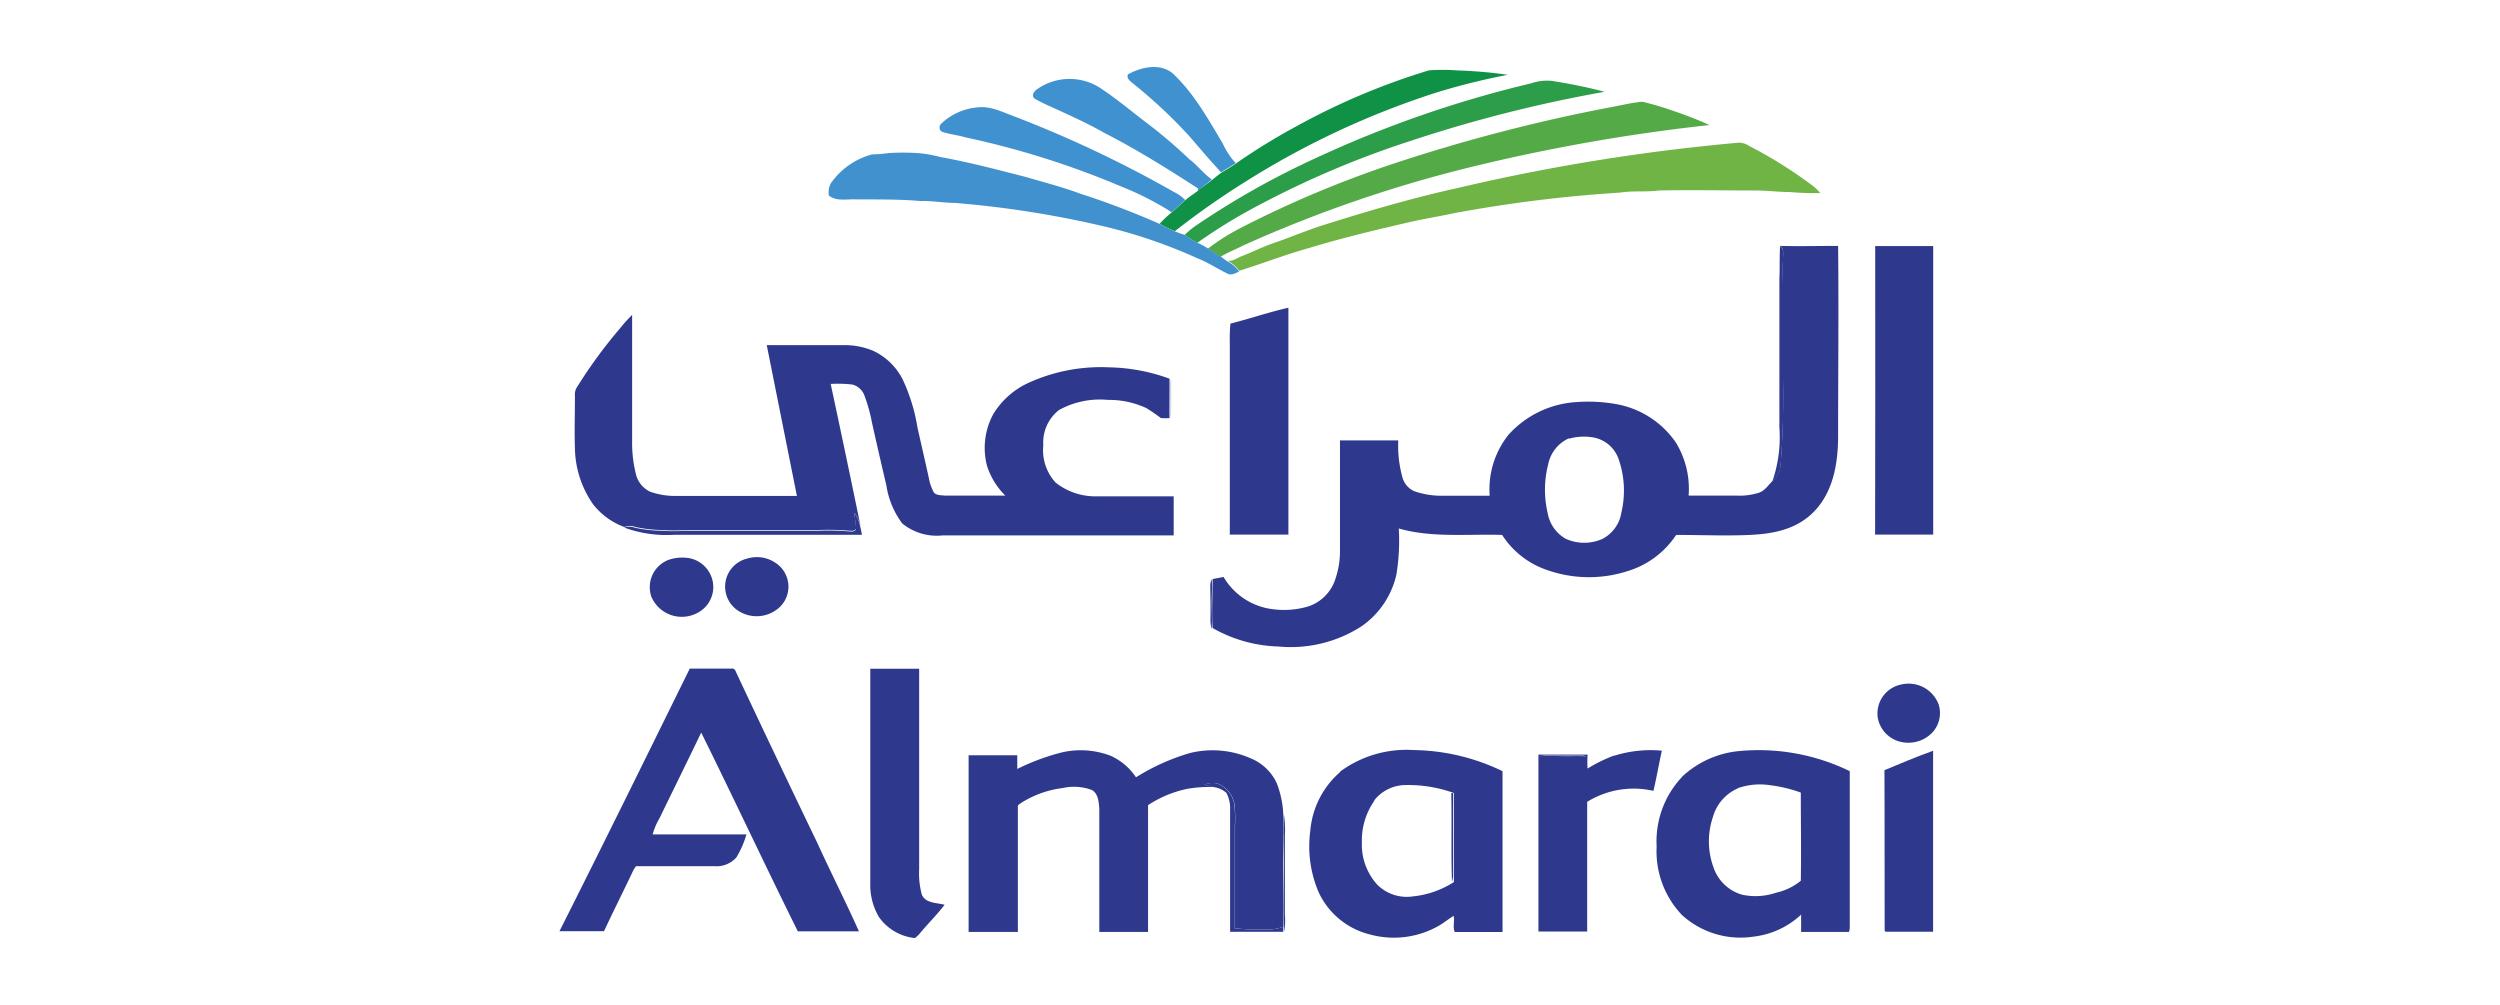 <svg xmlns="http://www.w3.org/2000/svg" viewBox="0 0 248.68 100"><defs><style>.cls-1{fill:none;}.cls-2{fill:#4091cf;}.cls-3{fill:#0f9146;}.cls-4{fill:#2c9d48;}.cls-5{fill:#54aa47;}.cls-6{fill:#6fb444;}.cls-7{fill:#4091ce;}.cls-8{fill:#2e398e;}.cls-9{fill:#d7d7ec;}</style></defs><g id="Layer_2" data-name="Layer 2"><g id="Layer_1-2" data-name="Layer 1"><rect class="cls-1" width="248.68" height="100"/><path class="cls-2" d="M112.21,7.39c1.32-.72,3.15-1.14,4.43-.1,2.14,2,3.54,4.56,5,7a6.84,6.84,0,0,0,1.28,1.93c-.47.33-1,.61-1.45.92-1.09-1.16-2.12-2.38-3.16-3.59a49.61,49.61,0,0,0-5.6-5.24C112.47,8.09,112,7.81,112.21,7.39Z"/><path class="cls-2" d="M103.07,8.94a5.62,5.62,0,0,1,6.37-.19c1.51,1,2.88,2.13,4.3,3.23a49.58,49.58,0,0,1,4.58,3.87c.81.61,1.41,1.44,2.22,2L119.16,19l0-.26c-3-1.94-6.08-3.87-9.29-5.51-1.75-1-3.56-1.8-5.37-2.63a15.91,15.91,0,0,1-1.6-.8C102.57,9.51,102.85,9.12,103.07,8.94Z"/><path class="cls-2" d="M93.62,12.31a5.9,5.9,0,0,1,3.56-1.62c1.36-.19,2.59.49,3.82.93a116.55,116.55,0,0,1,15.73,7.45,4.37,4.37,0,0,1,1.17.83c-.46.4-.89.83-1.35,1.21a30.26,30.26,0,0,0-5-2.55,85.51,85.51,0,0,0-15.49-4.89c-.76-.23-1.56-.3-2.31-.55C93.39,13,93.38,12.52,93.62,12.31Z"/><path class="cls-3" d="M129,12.54A67.78,67.78,0,0,1,142.14,7a17.37,17.37,0,0,1,2.7,0,46.45,46.45,0,0,1,5.15.44,67.28,67.28,0,0,0-7,1.73A83.41,83.41,0,0,0,124,18,80.87,80.87,0,0,0,116.86,23a12.41,12.41,0,0,1-1.51-.74,10.69,10.69,0,0,1,1.2-1.13c.46-.38.89-.81,1.35-1.21s.85-.62,1.26-.95l1.38-1.05c.32-.24.61-.51.94-.73s1-.59,1.45-.92A61.66,61.66,0,0,1,129,12.54Z"/><path class="cls-4" d="M152.31,8.29a4.83,4.83,0,0,1,2-.25,52.59,52.59,0,0,1,5.31,1.09A138,138,0,0,0,140.36,14a93.6,93.6,0,0,0-16.51,7.15,50.6,50.6,0,0,0-4.74,3,7.22,7.22,0,0,1-1.27-.78,8.26,8.26,0,0,1,1.39-1.11,81.38,81.38,0,0,1,11.71-6.56A112.06,112.06,0,0,1,152.31,8.29Z"/><path class="cls-5" d="M160.3,10.65c1-.18,2-.44,3.08-.53a30.42,30.42,0,0,1,3.09.92,37.92,37.92,0,0,1,3.58,1.4,182.63,182.63,0,0,0-23,4,130.65,130.65,0,0,0-23.43,8c-.74.38-1.51.67-2.21,1.11l-1.27-.81a22.17,22.17,0,0,1,3.53-2.2,107.38,107.38,0,0,1,14.85-6.23A169.94,169.94,0,0,1,160.3,10.65Z"/><path class="cls-6" d="M145.09,18.68A198.87,198.87,0,0,1,173,14.19a1.86,1.86,0,0,1,1,.33,44.35,44.35,0,0,1,6.37,4,4.57,4.57,0,0,1,.7.69A30,30,0,0,1,178,19.1c-1.11,0-2.21-.15-3.31-.15-3.22,0-6.44-.07-9.66,0-1.29.17-2.61,0-3.9.21a136.61,136.61,0,0,0-16.51,2.05c-1.39.3-2.78.52-4.16.83-3.5.8-7,1.64-10.42,2.68-2.29.65-4.51,1.51-6.78,2.22a3.08,3.08,0,0,0-1.15-1c.54.08,1-.32,1.47-.48,1-.39,2-.9,3.11-1.28,1.65-.56,3.25-1.25,4.91-1.78C136.06,21,140.53,19.68,145.09,18.68Z"/><path class="cls-7" d="M88.43,15.22a25.76,25.76,0,0,1,2.78,0,12.64,12.64,0,0,1,2.28.39c2.89.52,5.73,1.27,8.57,2,1.81.53,3.64,1,5.41,1.66a82.16,82.16,0,0,1,7.88,3,12.41,12.41,0,0,0,1.51.74c.32.13.65.25,1,.36a7.22,7.22,0,0,0,1.27.78c.35.18.7.34,1,.55s.84.55,1.27.81c.24.16.47.34.7.5a3.08,3.08,0,0,1,1.15,1c-.36.18-.78.42-1.17.2-1-.49-1.91-1.1-2.93-1.5A50.83,50.83,0,0,0,110,22.56a100.86,100.86,0,0,0-15.06-2.38c-1.12,0-2.22-.22-3.33-.18-2.26-.2-4.52-.15-6.79-.17-.8,0-1.69.17-2.37-.38a1.89,1.89,0,0,1,.21-1.24,7.31,7.31,0,0,1,4.08-2.85A13.75,13.75,0,0,0,88.43,15.22Z"/><path class="cls-8" d="M177.07,24.46c1.92.05,3.85,0,5.77,0,.07,6.31,0,12.62,0,18.93,0,2.56-.44,5.33-2.21,7.3s-4.2,2.41-6.57,2.52-4.89,0-7.33,0a8.87,8.87,0,0,1-4.83,3.6,12.53,12.53,0,0,1-8.07-.13,8.56,8.56,0,0,1-4.41-3.47c-3.42-.11-6.94.31-10.28-.64a20.83,20.83,0,0,1-.24,4.6,8.55,8.55,0,0,1-3.48,5.14,13,13,0,0,1-8.25,2,14,14,0,0,1-6.55-1.84c-.1-1.61,0-3.25,0-4.87l1.09-.21a6.59,6.59,0,0,0,5,3.22,8.43,8.43,0,0,0,3.43-.29,4.22,4.22,0,0,0,2.69-2.72,8.55,8.55,0,0,0,.46-2.79c0-3.67,0-7.34,0-11,1.93,0,3.87,0,5.8,0a11.7,11.7,0,0,0,.44,3.77,2.11,2.11,0,0,0,1.15,1.28,8.15,8.15,0,0,0,2.9.45c1.53,0,3.07,0,4.6,0a8.71,8.71,0,0,1,1.87-6.06A9.88,9.88,0,0,1,156.76,40a15.81,15.81,0,0,1,4.18.23A9.16,9.16,0,0,1,166.69,44a8.8,8.8,0,0,1,1.28,5.3c1.59,0,3.18,0,4.77,0A6.39,6.39,0,0,0,175,49c.55-.2.88-.72,1.28-1.12a2.31,2.31,0,0,0,.83-1.6,85.82,85.82,0,0,0,.24-8.93c0-3,0-5.92,0-8.88,0-.86-.1-1.73,0-2.59,0-.5.17-1.1-.29-1.46m-21,19.18A3.62,3.62,0,0,0,154,46.19a10.16,10.16,0,0,0-.05,4.84,3.64,3.64,0,0,0,1.81,2.57,4.46,4.46,0,0,0,3.65,0A3.58,3.58,0,0,0,161.28,51a9.57,9.57,0,0,0-.27-5.33,3.28,3.28,0,0,0-2.75-2.19A5.4,5.4,0,0,0,156.07,43.64Z"/><path class="cls-8" d="M186.53,24.48h5.77q0,14.34,0,28.7c-1.93,0-3.86,0-5.78,0C186.55,43.61,186.53,34.05,186.53,24.48Z"/><path class="cls-8" d="M122.39,32.19c1.94-.49,3.83-1.14,5.77-1.58,0,7.52,0,15,0,22.57-1.95,0-3.89,0-5.83,0V34.08A17,17,0,0,1,122.39,32.19Z"/><path class="cls-8" d="M61.61,32.74a15.51,15.51,0,0,1,1.27-1.42c0,4.18,0,8.36,0,12.54a12.82,12.82,0,0,0,.38,3.32,2.59,2.59,0,0,0,1.41,1.73,7.33,7.33,0,0,0,2.5.42H79.27c-1-5-2-10-3-15h7.65a7.38,7.38,0,0,1,2.93.56,6.28,6.28,0,0,1,2.93,2.83,17.82,17.82,0,0,1,1.48,4.8c.38,1.69.77,3.37,1.14,5.06A4.68,4.68,0,0,0,92.9,49c.28.3.74.25,1.12.3H100a7.26,7.26,0,0,1-1.83-3,7.06,7.06,0,0,1,.64-5.12,8,8,0,0,1,3.61-3.15,17.4,17.4,0,0,1,7.92-1.49,18.42,18.42,0,0,1,6,1.13c0,1.31,0,2.62,0,3.92a8.24,8.24,0,0,1-.86,0,16.46,16.46,0,0,0-1.46-1,8.76,8.76,0,0,0-3.81-.81,8.42,8.42,0,0,0-4.86,1,4.09,4.09,0,0,0-1.57,3.51A4.76,4.76,0,0,0,105,48a6.34,6.34,0,0,0,4.11,1.37h7.64c0,1.29,0,2.59,0,3.89-7.68,0-15.35,0-23,0a5.44,5.44,0,0,1-4-1.19,8.35,8.35,0,0,1-1.58-3.79q-.73-3.09-1.42-6.18A16.52,16.52,0,0,0,86,39.38a1.75,1.75,0,0,0-1.22-1.13,12.88,12.88,0,0,0-2.15-.06q1.53,7.13,3,14.29A4.46,4.46,0,0,0,85,51c0,.53.16,1,.15,1.59-.15.31-.54.19-.82.19a23.92,23.92,0,0,0-2.81-.06H68.38a18.66,18.66,0,0,1-2.59,0,12.76,12.76,0,0,1-2.62-.31,1.39,1.39,0,0,0-1,0l-.1,0a7,7,0,0,1-3.09-2.27,10,10,0,0,1-1.79-5.5c-.06-1.76,0-3.52,0-5.28a1.42,1.42,0,0,1,.12-.71A47.43,47.43,0,0,1,61.61,32.74Z"/><path class="cls-8" d="M66.5,55.69a4.26,4.26,0,0,1,2-.18,2.94,2.94,0,0,1,2.45,3,2.89,2.89,0,0,1-1.62,2.48,3.29,3.29,0,0,1-4.54-1.64A2.91,2.91,0,0,1,66.5,55.69Z"/><path class="cls-8" d="M68.61,66.51h4.14a.35.35,0,0,1,.42.25q4,8.52,8.09,17c1.37,3,2.84,5.89,4.18,8.88-2,0-4.06,0-6.08,0C76.11,86.09,73,79.44,69.75,72.87c-1.37,2.86-2.78,5.7-4.16,8.55A6.37,6.37,0,0,0,64.92,83q4.67,0,9.33,0a9.39,9.39,0,0,1-1,2.29,2.64,2.64,0,0,1-2.2.87c-2.59,0-5.18,0-7.78,0a2.73,2.73,0,0,0-.39.66c-.92,1.94-1.89,3.86-2.8,5.81-1.47,0-3,0-4.43,0C60,84,64.31,75.24,68.61,66.51Z"/><path class="cls-8" d="M86.57,66.52c1.62,0,3.24,0,4.86,0,0,6.64,0,13.29,0,19.94A8,8,0,0,0,91.7,89c.38.87,1.49.79,2.26,1-.76,1-1.64,1.86-2.44,2.82a2.42,2.42,0,0,1-.52.49,5,5,0,0,1-3.57-2.09,6.28,6.28,0,0,1-.86-3.44Q86.57,77.16,86.57,66.52Z"/><path class="cls-8" d="M133.31,76.75a11.12,11.12,0,0,1,7.31-2.14,20.91,20.91,0,0,1,8.84,2.1c0,5.33,0,10.67,0,16-1.58,0-3.17,0-4.75,0-.22-.48,0-1.09-.11-1.61-.48.29-.91.65-1.4.94a9,9,0,0,1-6.94.91,7.64,7.64,0,0,1-5.07-4.15,11.58,11.58,0,0,1-.85-6.18,8.66,8.66,0,0,1,3-5.85m3.36,2.9a6.83,6.83,0,0,0-1.23,4.09A5.93,5.93,0,0,0,137,88a4.14,4.14,0,0,0,3.51,1.17,9.28,9.28,0,0,0,4.11-1.43c0-3,0-5.91,0-8.86a13.45,13.45,0,0,0-4.74-.79A4,4,0,0,0,136.67,79.65Z"/><path class="cls-8" d="M105.29,74.93a8.3,8.3,0,0,1,5.19.25A6,6,0,0,1,113,77.32a21.21,21.21,0,0,1,5.39-2.42,9.41,9.41,0,0,1,6.08.56A4.89,4.89,0,0,1,127,77.9a9.76,9.76,0,0,1,.64,4.18V92.19a4.91,4.91,0,0,1-1.94.27,22.57,22.57,0,0,1-2.85-.12V82.08a12.42,12.42,0,0,0-.07-2.2,2.73,2.73,0,0,0-1.67-1.94,2.11,2.11,0,0,0-1.31.12l1,.23a13.31,13.31,0,0,0-2.6.16,11.17,11.17,0,0,0-4,1.64c0,4.2,0,8.41,0,12.61-1.62,0-3.23,0-4.85,0q0-6.14,0-12.27c-.06-.66-.1-1.52-.77-1.86a5.13,5.13,0,0,0-2.88-.18,10,10,0,0,0-4.08,1.45c-.14.12-.41.2-.37.43,0,4.14,0,8.28,0,12.43H96.35q0-8.77,0-17.57c1.61,0,3.23,0,4.84,0,0,.45,0,.91,0,1.36A22.24,22.24,0,0,1,105.29,74.93Z"/><path class="cls-8" d="M160.52,75.19a12.12,12.12,0,0,1,4.79-.52c-.3,1.34-.53,2.7-.84,4a8.79,8.79,0,0,0-6.59,1.09c0,4.3,0,8.6,0,12.9-1.62,0-3.24,0-4.85,0,0-5.87,0-11.73,0-17.6,1.63,0,3.26,0,4.89,0a10.71,10.71,0,0,0,0,1.39,14.82,14.82,0,0,1,2.62-1.29m-7.47.08c1,.09,2,0,2.95,0a11.77,11.77,0,0,0,1.78,0,1.64,1.64,0,0,0-.73-.1c-1.05,0-2.11,0-3.16,0A2.94,2.94,0,0,0,153.05,75.27Z"/><path class="cls-8" d="M167.31,77.27A9.61,9.61,0,0,1,173,74.71a20.66,20.66,0,0,1,11,2c0,5.11,0,10.21,0,15.32,0,.22,0,.47-.08.67h-4.76c0-.58,0-1.15,0-1.72a8.3,8.3,0,0,1-4.74,2.19A8.63,8.63,0,0,1,167.29,91a9.18,9.18,0,0,1-2.5-6.79,9.32,9.32,0,0,1,2.52-6.92m5.53,1.14a4.42,4.42,0,0,0-2.46,2.86,7.56,7.56,0,0,0,.21,5.36A4.23,4.23,0,0,0,173.3,89a6.34,6.34,0,0,0,3.37-.2,5.88,5.88,0,0,0,2.46-1.19c.05-2.92,0-5.84,0-8.77a13.86,13.86,0,0,0-3.1-.74A6.62,6.62,0,0,0,172.84,78.41Z"/><path class="cls-8" d="M187.45,76.61c1.6-.67,3.2-1.34,4.84-1.93q0,9,0,18c-1.57,0-3.15,0-4.72,0l-.1-.07C187.45,87.27,187.48,81.94,187.45,76.61Z"/><path class="cls-8" d="M177.07,24.46c.46.36.3,1,.29,1.46-.07.86,0,1.73,0,2.59,0,3,0,5.92,0,8.88a85.56,85.56,0,0,1-.24,8.92,2.33,2.33,0,0,1-.83,1.61A13.61,13.61,0,0,0,177,42.5c0-4.91,0-9.83,0-14.74C177.05,26.66,177,25.56,177.07,24.46Z"/><path class="cls-9" d="M116.36,37.84h.14c0,1,0,2,0,3a2.26,2.26,0,0,1-.13.85C116.32,40.41,116.41,39.13,116.36,37.84Z"/><path class="cls-8" d="M85,51a4.4,4.4,0,0,1,.58,1.44c.07.25.11.51.16.76H67a12.17,12.17,0,0,1-4.9-.72,1.39,1.39,0,0,1,1,0,12.86,12.86,0,0,0,2.63.31,18.68,18.68,0,0,0,2.59,0H81.51a23.79,23.79,0,0,1,2.8.06c.28,0,.67.12.83-.19C85.15,52.08,85,51.56,85,51Z"/><path class="cls-8" d="M74.33,55.56a3.3,3.3,0,0,1,2.93.51,2.82,2.82,0,0,1-.13,4.66,3.35,3.35,0,0,1-3.39.2,2.87,2.87,0,0,1,.59-5.37Z"/><path class="cls-8" d="M189.07,68.1a3.19,3.19,0,0,1,3.78,2,2.86,2.86,0,0,1-.6,2.73,3.31,3.31,0,0,1-3,1,3,3,0,0,1-2.48-2.54A2.94,2.94,0,0,1,189.07,68.1Z"/><path class="cls-8" d="M120.39,58.3a1.64,1.64,0,0,1,.14-.69c.07.78,0,1.57,0,2.35s.06,1.76,0,2.63a3.51,3.51,0,0,1-.12-1.12C120.42,60.41,120.4,59.36,120.39,58.3Z"/><path class="cls-8" d="M153.05,75.27a2.94,2.94,0,0,1,.84-.11c1.05,0,2.11,0,3.16,0a1.64,1.64,0,0,1,.73.1,11.77,11.77,0,0,1-1.78,0C155,75.29,154,75.36,153.05,75.27Z"/><path class="cls-8" d="M119.78,78.06a2.11,2.11,0,0,1,1.31-.12,2.73,2.73,0,0,1,1.67,1.94,11.54,11.54,0,0,1,.07,2.2V92.34a22.57,22.57,0,0,0,2.85.12,4.78,4.78,0,0,0,1.95-.27c0,.13,0,.38,0,.5-1.75,0-3.51,0-5.27,0,0-4,0-8.08,0-12.11a3.25,3.25,0,0,0-.37-1.71,2.33,2.33,0,0,0-1.23-.57Z"/><path class="cls-8" d="M144.36,78.89l.18,0c0,2.76,0,5.53,0,8.29a2.59,2.59,0,0,1-.11.54C144.33,84.79,144.43,81.84,144.36,78.89Z"/><path class="cls-8" d="M127.71,81a10.27,10.27,0,0,1,.1,2.15V91a5.63,5.63,0,0,1-.1,1.74c-.09-2.38,0-4.77,0-7.15C127.69,84,127.62,82.5,127.71,81Z"/></g></g></svg>